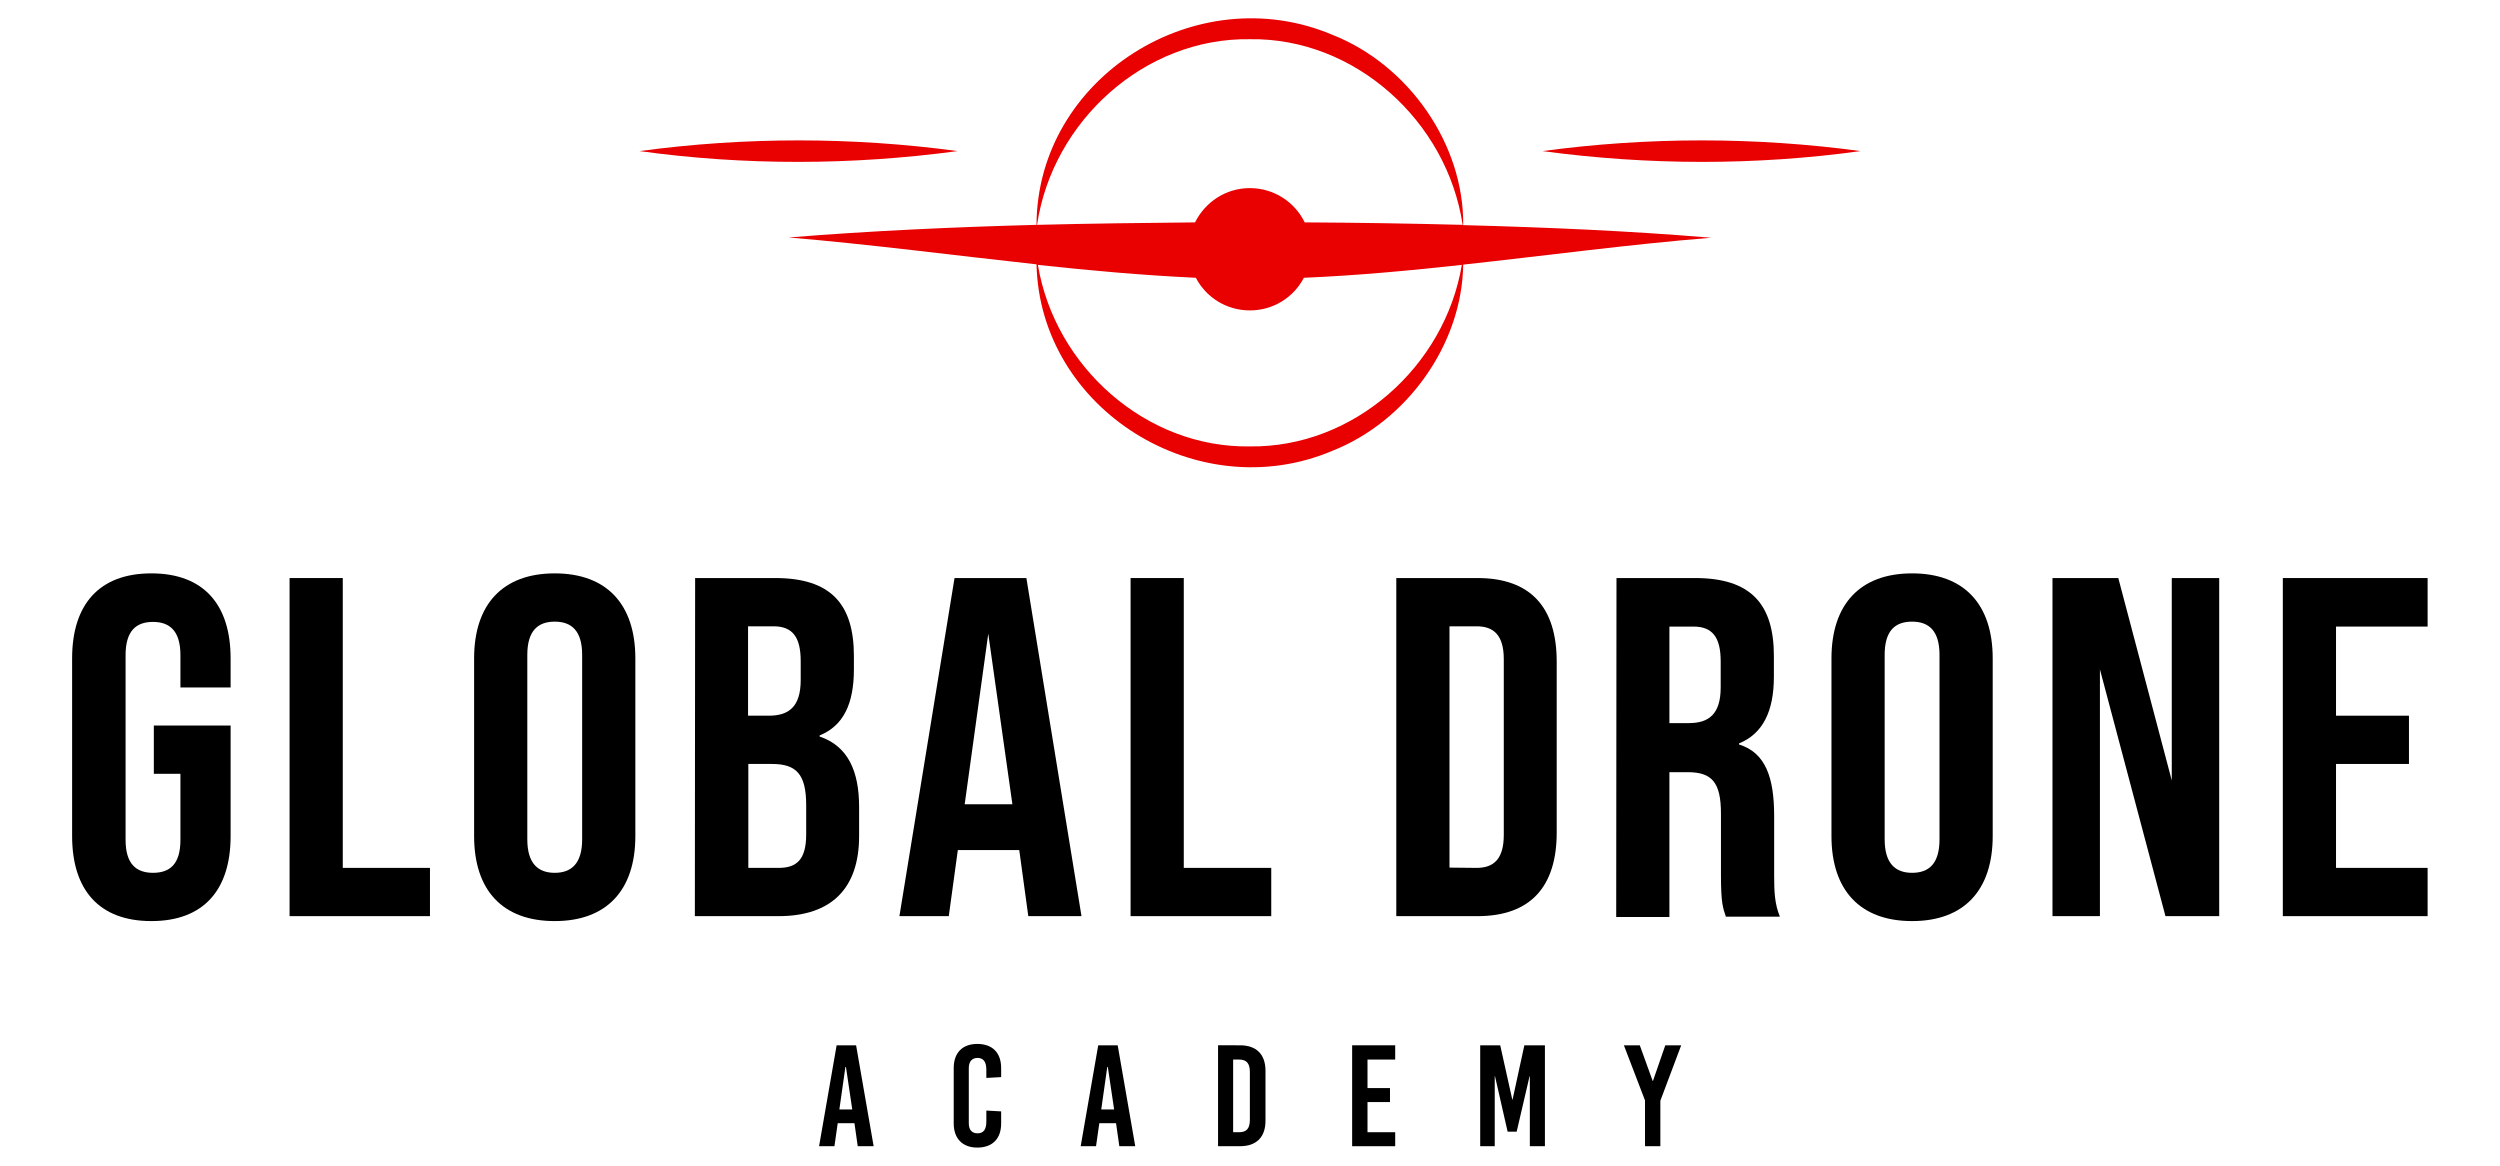 <?xml version="1.0" encoding="utf-8"?>
<!-- Generator: Adobe Illustrator 28.3.0, SVG Export Plug-In . SVG Version: 6.00 Build 0)  -->
<svg version="1.1" id="Layer_1" xmlns="http://www.w3.org/2000/svg" xmlns:xlink="http://www.w3.org/1999/xlink" x="0px" y="0px"
	 viewBox="0 0 911.7 425.2" style="enable-background:new 0 0 911.7 425.2;" xml:space="preserve">
<style type="text/css">
	.st0{fill-rule:evenodd;clip-rule:evenodd;}
	.st1{fill-rule:evenodd;clip-rule:evenodd;fill:#E90000;}
</style>
<g>
	<path class="st0" d="M26.3,304.9v-64.8c0-19.7,9.9-31,28.9-31c19,0,28.9,11.3,28.9,31v10.6l-18.3,0v-11.8c0-8.8-3.9-12.1-10-12.1
		c-6.2,0-10,3.3-10,12.1v67.4c0,8.8,3.9,12,10,12c6.2,0,10-3.2,10-12v-24.1h-9.7v-17.6h28v40.3c0,19.7-9.9,31-28.9,31
		C36.2,335.9,26.3,324.6,26.3,304.9"/>
	<polygon class="st0" points="105.6,210.8 125,210.8 125,316.5 156.8,316.5 156.8,334.1 105.6,334.1 	"/>
	<path class="st0" d="M212.3,306.1v-67.3c0-8.8-3.9-12.1-10-12.1s-10,3.3-10,12.1v67.3c0,8.8,3.9,12.2,10,12.2
		C208.4,318.3,212.3,314.9,212.3,306.1 M172.9,304.9v-64.8c0-19.7,10.4-31,29.4-31c19,0,29.4,11.3,29.4,31v64.8
		c0,19.7-10.4,31-29.4,31C183.2,335.9,172.9,324.6,172.9,304.9z"/>
	<path class="st0" d="M284,316.5c6.5,0,10-3,10-12.2v-10.7c0-11.4-3.7-15-12.5-15h-8.6v37.9H284z M280.4,261c7.2,0,11.6-3.2,11.6-13
		v-6.9c0-8.8-3-12.7-9.9-12.7h-9.3V261H280.4z M253.5,210.8h29.2c20.1,0,28.7,9.3,28.7,28.4v4.9c0,12.7-3.9,20.6-12.5,24.1v0.4
		c10.4,3.5,14.4,12.7,14.4,25.7v10.6c0,19-10,29.2-29.4,29.2l-30.5,0L253.5,210.8L253.5,210.8z"/>
	<path class="st0" d="M369.2,293.3l-8.8-62.2l-8.6,62.2H369.2z M371.7,310h-22.4l-3.3,24.1l-18,0l20.1-123.3h26.2l20.1,123.3H375
		L371.7,310z"/>
	<polygon class="st0" points="412.3,210.8 431.7,210.8 431.7,316.5 463.6,316.5 463.6,334.1 412.3,334.1 	"/>
	<path class="st0" d="M538.5,316.5c6.2,0,9.9-3.2,9.9-12v-64.1c0-8.8-3.7-12-9.9-12l-9.9,0v88L538.5,316.5z M509.2,210.8h29.6
		c19.4,0,28.9,10.7,28.9,30.5v62.3c0,19.7-9.5,30.5-28.9,30.5l-29.6,0V210.8z"/>
	<path class="st0" d="M615.9,263.7c7.2,0,11.6-3.2,11.6-13v-9.5c0-8.8-3-12.7-9.9-12.7h-8.8v35.2L615.9,263.7z M589.5,210.8h28.7
		c20.1,0,28.7,9.3,28.7,28.4v7.6c0,12.7-4.1,20.8-12.7,24.3v0.4c9.7,3,12.8,12.1,12.8,26.1v21.7c0,6,0.2,10.4,2.1,15h-19.7
		c-1.1-3.2-1.8-5.1-1.8-15.1v-22.5c0-11.4-3.3-15.1-12.1-15.1h-6.7v52.8h-19.4L589.5,210.8L589.5,210.8z"/>
	<path class="st0" d="M707.3,306.1v-67.3c0-8.8-3.9-12.1-10-12.1c-6.2,0-10,3.3-10,12.1v67.3c0,8.8,3.9,12.2,10,12.2
		C703.5,318.3,707.3,314.9,707.3,306.1 M667.9,304.9v-64.8c0-19.7,10.4-31,29.4-31c19,0,29.4,11.3,29.4,31v64.8
		c0,19.7-10.4,31-29.4,31C678.3,335.9,667.9,324.6,667.9,304.9z"/>
	<polygon class="st0" points="748.5,210.8 772.5,210.8 792,284.6 792,210.8 809.3,210.8 809.3,334.1 789.7,334.1 765.8,244.1 
		765.8,334.1 748.5,334.1 	"/>
	<polygon class="st0" points="832.5,210.8 885.3,210.8 885.3,228.5 851.9,228.5 851.9,261 878.5,261 878.5,278.6 851.9,278.6 
		851.9,316.5 885.3,316.5 885.3,334.1 832.5,334.1 	"/>
	<path class="st0" d="M306.1,404.6h4.7l-2.3-15.5h-0.2L306.1,404.6z M312.8,418l-1.2-8.4h-6.1l-1.2,8.4h-5.6l6.4-36.8h7.1l6.4,36.8
		H312.8z"/>
	<path class="st0" d="M365.1,389.5v3.3l-5.4,0.3v-3c0-2.9-1.1-4.3-3.2-4.3c-2,0-3.2,1.3-3.2,3.7v20.1c0,2.4,1.1,3.7,3.2,3.7
		c2.1,0,3.2-1.3,3.2-4.3V405l5.4,0.3v4.4c0,5.6-3.2,8.8-8.7,8.8c-5.4,0-8.6-3.3-8.6-8.8v-20.2c0-5.6,3.2-8.8,8.6-8.8
		C361.9,380.7,365.1,383.9,365.1,389.5"/>
	<path class="st0" d="M401.6,404.6h4.7l-2.3-15.5h-0.2L401.6,404.6z M408.2,418l-1.2-8.4h-6.1l-1.2,8.4h-5.6l6.4-36.8h7.1l6.4,36.8
		H408.2z"/>
	<path class="st0" d="M449.7,412.9h2.2c2.7,0,3.9-1.4,3.9-4.5v-17.5c0-3.1-1.2-4.5-3.9-4.5l-2.2,0V412.9z M452.2,381.2
		c6,0,9.3,3.3,9.3,9.3v18.2c0,6-3.3,9.3-9.3,9.3h-8v-36.8H452.2z"/>
	<polygon class="st0" points="498.7,386.4 498.7,396.8 506.9,396.8 506.9,401.9 498.7,401.9 498.7,412.9 508.8,412.9 508.8,418 
		493.1,418 493.1,381.2 508.8,381.2 508.8,386.4 498.7,386.4 	"/>
	<polygon class="st0" points="557.9,418 557.9,392.5 557.8,392.5 553.1,412.7 549.8,412.7 545.2,392.5 545.1,392.5 545.1,418 
		539.8,418 539.8,381.2 547.1,381.2 551.5,401 551.6,401 555.9,381.2 563.4,381.2 563.4,418 	"/>
	<polygon class="st0" points="605.5,418 599.9,418 599.9,401.3 592.2,381.2 598,381.2 602.7,394.2 602.8,394.2 607.3,381.2 
		613.1,381.2 605.5,401.4 	"/>
	<g>
		<path class="st1" d="M485.9,12.7C436.4-8.3,378.2,28.2,378,82c-30.4,0.8-60.7,2.2-90.4,4.6c29.7,2.5,60.1,6.5,90.4,9.8
			c1.2,53,58.9,88.8,107.9,68c27.3-10.8,47.3-38.9,47.7-67.9c30.4-3.3,60.7-7.4,90.4-9.8c-29.7-2.5-60-3.8-90.4-4.6
			C533.9,52.5,513.6,23.6,485.9,12.7z M455.8,162.8c-37.8,0.6-71.1-29-77.3-66.2c19.3,2.1,38.5,3.8,57.6,4.7
			c3.7,7.1,11.1,11.9,19.7,11.9c8.6,0,16-4.8,19.7-11.9c19.1-0.8,38.3-2.6,57.6-4.7C526.9,133.7,493.6,163.3,455.8,162.8z
			 M475.8,81.1c-3.6-7.4-11.2-12.5-20-12.5c-8.8,0-16.3,5.1-20,12.5c-19.1,0.2-38.3,0.4-57.6,0.9c5.6-37.9,39.3-68.3,77.6-67.7
			c38.2-0.6,71.9,29.8,77.6,67.7C514.1,81.5,494.9,81.2,475.8,81.1z"/>
		<path class="st1" d="M678.5,55.1c-38.4-5.2-77.5-5.2-116,0C601,60.3,640.1,60.4,678.5,55.1z"/>
		<path class="st1" d="M349.2,55.1c-38.4-5.2-77.5-5.2-116,0C271.6,60.4,310.7,60.3,349.2,55.1z"/>
	</g>
</g>
</svg>
